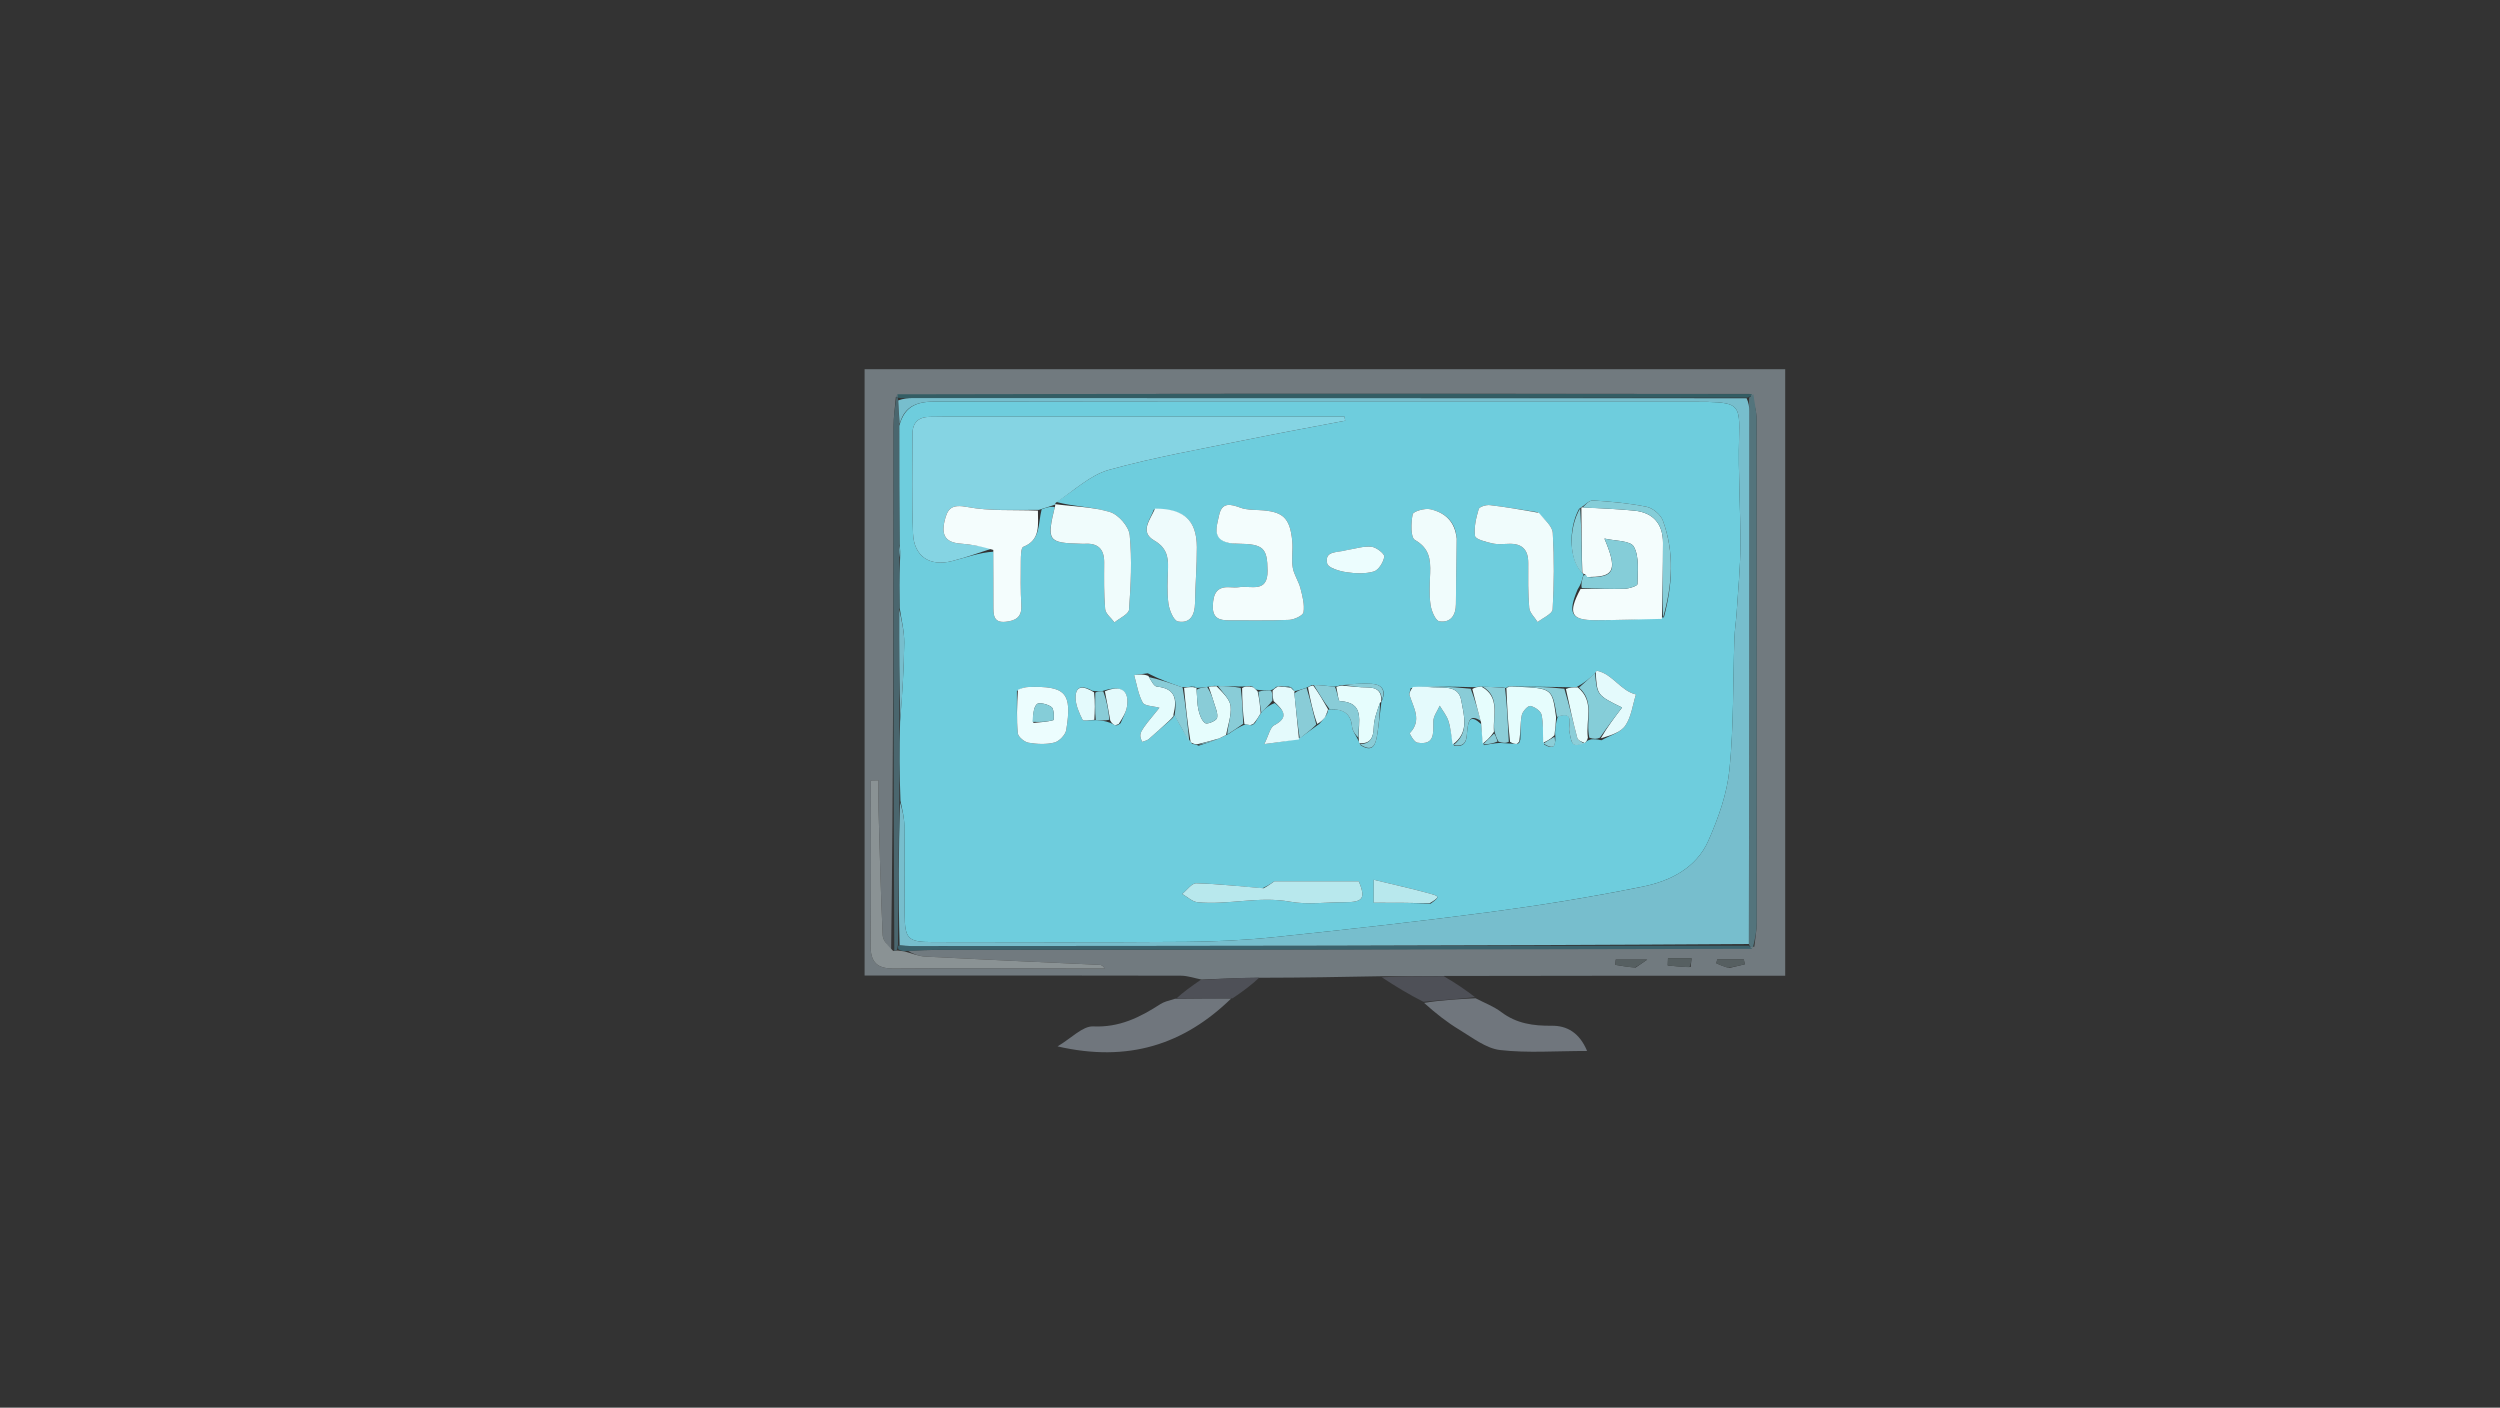 <svg version="1.1" id="Layer_1" xmlns="http://www.w3.org/2000/svg" xmlns:xlink="http://www.w3.org/1999/xlink" x="0px" y="0px"
	 width="100%" viewBox="0 0 666 375" enable-background="new 0 0 666 375" xml:space="preserve">

<rect x="0" y="0" width="666" height="375" fill="#333333" stroke="none"/>

<path fill="#717A7F" opacity="1" stroke="none" 
	d="
M367.923,260.064 
	C357.517,260.262 347.111,260.46 335.909,260.472 
	C330.115,260.509 325.117,260.732 320.12,260.955 
	C318.26,260.595 316.401,259.926 314.54,259.922 
	C288.21,259.855 261.88,259.878 235.549,259.88 
	C233.92,259.88 232.291,259.88 230.33,259.88 
	C230.33,205.859 230.33,152.293 230.33,98.361 
	C312.015,98.361 393.585,98.361 475.577,98.361 
	C475.577,151.904 475.577,205.474 475.577,259.927 
	C445.828,259.927 415.919,259.927 385.078,259.995 
	C378.738,260.063 373.33,260.063 367.923,260.064 
M238.658,105.764 
	C238.443,108.399 238.042,111.034 238.04,113.669 
	C238,160.21 238.008,206.752 237.398,253.388 
	C236.615,251.987 235.213,250.615 235.146,249.181 
	C234.63,238.05 234.356,226.907 234.043,215.768 
	C233.969,213.137 234.032,210.503 234.032,207.87 
	C233.349,207.885 232.666,207.9 231.983,207.914 
	C231.983,222.537 232.08,237.16 231.925,251.781 
	C231.878,256.269 233.577,258.054 238.086,258.018 
	C253.568,257.896 269.052,257.995 284.536,258.009 
	C287.789,258.012 291.043,258.009 294.296,258.009 
	C293.835,257.243 293.377,257.055 292.912,257.033 
	C277.463,256.312 262.011,255.648 246.566,254.847 
	C244.661,254.749 242.794,253.931 241.842,253.263 
	C244.502,253.189 247.162,253.053 249.821,253.052 
	C322.211,253.008 394.601,252.979 467.344,252.208 
	C467.571,250.069 467.996,247.93 467.997,245.79 
	C468.027,201.155 468.022,156.519 467.961,111.883 
	C467.958,109.592 467.394,107.301 466.138,104.952 
	C422.882,104.934 379.625,104.892 336.369,104.905 
	C303.929,104.914 271.488,104.993 238.658,105.764 
M460.674,257.871 
	C462.055,257.544 463.437,257.217 464.819,256.891 
	C464.731,256.453 464.643,256.016 464.555,255.578 
	C462.189,255.578 459.824,255.578 457.458,255.578 
	C457.384,255.928 457.311,256.278 457.237,256.628 
	C458.146,257.03 459.055,257.432 460.674,257.871 
M450.397,257.606 
	C450.477,256.829 450.557,256.053 450.638,255.276 
	C448.541,255.276 446.444,255.276 444.347,255.276 
	C444.324,255.918 444.301,256.561 444.278,257.203 
	C446.095,257.386 447.913,257.57 450.397,257.606 
M435.739,257.758 
	C436.419,257.29 437.099,256.822 438.82,255.637 
	C435.144,255.637 432.791,255.637 430.438,255.637 
	C430.392,256.104 430.345,256.571 430.299,257.038 
	C431.884,257.304 433.469,257.569 435.739,257.758 
z"/>
<path fill="#70767D" opacity="1" stroke="none" 
	d="
M327.995,265.999 
	C315.4,278.25 300.593,283.103 281.734,278.757 
	C285.432,276.57 288.411,273.309 291.238,273.436 
	C298.211,273.747 303.66,271.039 309.1,267.514 
	C310.048,266.9 311.199,266.599 313.063,266.061 
	C318.578,265.979 323.287,265.989 327.995,265.999 
z"/>
<path fill="#70767D" opacity="1" stroke="none" 
	d="
M393.09,265.933 
	C395.388,267.14 397.894,268.07 399.938,269.613 
	C404,272.679 408.444,273.312 413.381,273.257 
	C417.368,273.212 420.745,275.048 422.801,279.976 
	C414.445,279.976 406.952,280.574 399.624,279.728 
	C395.874,279.295 392.314,276.457 388.866,274.379 
	C385.531,272.37 382.448,269.941 379.379,267.171 
	C384.032,266.408 388.561,266.17 393.09,265.933 
z"/>
<path fill="#4E5057" opacity="1" stroke="none" 
	d="
M392.939,265.626 
	C388.561,266.17 384.032,266.408 379.201,266.876 
	C375.365,264.952 371.83,262.796 368.109,260.352 
	C373.33,260.063 378.738,260.063 384.619,260.062 
	C387.658,261.814 390.223,263.566 392.939,265.626 
z"/>
<path fill="#4E5057" opacity="1" stroke="none" 
	d="
M328.349,265.949 
	C323.287,265.989 318.578,265.979 313.411,265.966 
	C315.126,264.382 317.299,262.8 319.796,261.086 
	C325.117,260.732 330.115,260.509 335.479,260.427 
	C333.465,262.345 331.084,264.122 328.349,265.949 
z"/>
<path fill="#53747C" opacity="1" stroke="none" 
	d="
M467.09,105.011 
	C467.394,107.301 467.958,109.592 467.961,111.883 
	C468.022,156.519 468.027,201.155 467.997,245.79 
	C467.996,247.93 467.571,250.069 466.985,252.399 
	C466.361,252.376 466.098,252.161 465.899,251.483 
	C465.989,203.877 466.017,156.733 466.027,109.589 
	C466.028,108.429 465.841,107.269 465.976,105.939 
	C466.505,105.516 466.798,105.263 467.09,105.011 
z"/>
<path fill="#8A9294" opacity="1" stroke="none" 
	d="
M240.91,253.447 
	C242.794,253.931 244.661,254.749 246.566,254.847 
	C262.011,255.648 277.463,256.312 292.912,257.033 
	C293.377,257.055 293.835,257.243 294.296,258.009 
	C291.043,258.009 287.789,258.012 284.536,258.009 
	C269.052,257.995 253.568,257.896 238.086,258.018 
	C233.577,258.054 231.878,256.269 231.925,251.781 
	C232.08,237.16 231.983,222.537 231.983,207.914 
	C232.666,207.9 233.349,207.885 234.032,207.87 
	C234.032,210.503 233.969,213.137 234.043,215.768 
	C234.356,226.907 234.63,238.05 235.146,249.181 
	C235.213,250.615 236.615,251.987 237.937,253.326 
	C238.477,253.263 238.942,253.18 239.267,253.241 
	C240.031,253.35 240.47,253.398 240.91,253.447 
z"/>
<path fill="#335D64" opacity="1" stroke="none" 
	d="
M466.614,104.981 
	C466.798,105.263 466.505,105.516 465.528,105.923 
	C390.976,106.062 317.106,106.044 243.237,106.039 
	C241.909,106.039 240.582,106.181 239.205,105.952 
	C239.119,105.446 239.083,105.244 239.047,105.042 
	C271.488,104.993 303.929,104.914 336.369,104.905 
	C379.625,104.892 422.882,104.934 466.614,104.981 
z"/>
<path fill="#3C626C" opacity="1" stroke="none" 
	d="
M241.376,253.355 
	C240.47,253.398 240.031,253.35 239.337,252.871 
	C239.127,252.194 239.172,251.948 239.663,251.784 
	C240.938,251.923 241.768,252.028 242.597,252.027 
	C317.01,252.005 391.422,251.975 465.835,251.945 
	C466.098,252.161 466.361,252.376 466.808,252.769 
	C394.601,252.979 322.211,253.008 249.821,253.052 
	C247.162,253.053 244.502,253.189 241.376,253.355 
z"/>
<path fill="#4A666E" opacity="1" stroke="none" 
	d="
M239.217,251.702 
	C239.172,251.948 239.127,252.194 239.012,252.81 
	C238.942,253.18 238.477,253.263 238.241,253.278 
	C238.008,206.752 238,160.21 238.04,113.669 
	C238.042,111.034 238.443,108.399 238.853,105.403 
	C239.083,105.244 239.119,105.446 239.227,106.377 
	C239.418,109.066 239.537,111.026 239.578,113.451 
	C239.559,124.261 239.617,134.606 239.574,145.353 
	C239.542,146.851 239.614,147.946 239.604,149.495 
	C239.577,153.953 239.629,157.956 239.571,162.42 
	C239.532,172.597 239.603,182.314 239.592,192.491 
	C239.569,199.636 239.628,206.322 239.576,213.464 
	C239.383,226.514 239.3,239.108 239.217,251.702 
z"/>
<path fill="#565F61" opacity="1" stroke="none" 
	d="
M460.319,257.852 
	C459.055,257.432 458.146,257.03 457.237,256.628 
	C457.311,256.278 457.384,255.928 457.458,255.578 
	C459.824,255.578 462.189,255.578 464.555,255.578 
	C464.643,256.016 464.731,256.453 464.819,256.891 
	C463.437,257.217 462.055,257.544 460.319,257.852 
z"/>
<path fill="#565F61" opacity="1" stroke="none" 
	d="
M450.064,257.679 
	C447.913,257.57 446.095,257.386 444.278,257.203 
	C444.301,256.561 444.324,255.918 444.347,255.276 
	C446.444,255.276 448.541,255.276 450.638,255.276 
	C450.557,256.053 450.477,256.829 450.064,257.679 
z"/>
<path fill="#565F61" opacity="1" stroke="none" 
	d="
M435.397,257.796 
	C433.469,257.569 431.884,257.304 430.299,257.038 
	C430.345,256.571 430.392,256.104 430.438,255.637 
	C432.791,255.637 435.144,255.637 438.82,255.637 
	C437.099,256.822 436.419,257.29 435.397,257.796 
z"/>
<path fill="#77BECD" opacity="1" stroke="none" 
	d="
M239.663,251.784 
	C239.3,239.108 239.383,226.514 239.774,213.757 
	C240.376,215.713 240.895,217.829 240.924,219.951 
	C241.031,227.778 240.938,235.607 240.995,243.435 
	C241.044,250.135 241.83,250.962 248.476,250.971 
	C270.961,251.003 293.447,251.082 315.931,250.908 
	C323.907,250.846 331.914,250.453 339.844,249.617 
	C359.035,247.595 378.221,245.464 397.347,242.912 
	C410.856,241.109 424.335,238.896 437.688,236.181 
	C444.966,234.702 451.897,231.22 455.094,223.997 
	C457.755,217.985 460.079,211.472 460.728,204.998 
	C461.886,193.438 461.646,181.74 462.045,170.101 
	C462.124,167.782 462.497,165.475 462.645,163.157 
	C463.026,157.22 463.619,151.281 463.648,145.34 
	C463.695,135.696 463.01,126.04 463.292,116.408 
	C463.533,108.16 463.154,107.283 454.898,107.065 
	C453.899,107.039 452.899,107.042 451.9,107.042 
	C384.444,107.043 316.988,107.085 249.532,106.965 
	C244.662,106.956 241.047,107.846 239.656,112.986 
	C239.537,111.026 239.418,109.066 239.276,106.681 
	C240.582,106.181 241.909,106.039 243.237,106.039 
	C317.106,106.044 390.976,106.062 465.293,106.093 
	C465.841,107.269 466.028,108.429 466.027,109.589 
	C466.017,156.733 465.989,203.877 465.899,251.483 
	C391.422,251.975 317.01,252.005 242.597,252.027 
	C241.768,252.028 240.938,251.923 239.663,251.784 
z"/>
<path fill="#6ECDDD" opacity="1" stroke="none" 
	d="
M239.578,113.451 
	C241.047,107.846 244.662,106.956 249.532,106.965 
	C316.988,107.085 384.444,107.043 451.9,107.042 
	C452.899,107.042 453.899,107.039 454.898,107.065 
	C463.154,107.283 463.533,108.16 463.292,116.408 
	C463.01,126.04 463.695,135.696 463.648,145.34 
	C463.619,151.281 463.026,157.22 462.645,163.157 
	C462.497,165.475 462.124,167.782 462.045,170.101 
	C461.646,181.74 461.886,193.438 460.728,204.998 
	C460.079,211.472 457.755,217.985 455.094,223.997 
	C451.897,231.22 444.966,234.702 437.688,236.181 
	C424.335,238.896 410.856,241.109 397.347,242.912 
	C378.221,245.464 359.035,247.595 339.844,249.617 
	C331.914,250.453 323.907,250.846 315.931,250.908 
	C293.447,251.082 270.961,251.003 248.476,250.971 
	C241.83,250.962 241.044,250.135 240.995,243.435 
	C240.938,235.607 241.031,227.778 240.924,219.951 
	C240.895,217.829 240.376,215.713 239.885,213.301 
	C239.628,206.322 239.569,199.636 239.79,192.195 
	C240.369,184.681 240.837,177.923 240.889,171.163 
	C240.913,168.099 240.11,165.028 239.682,161.96 
	C239.629,157.956 239.577,153.953 239.768,149.299 
	C239.9,147.416 239.788,146.184 239.676,144.951 
	C239.617,134.606 239.559,124.261 239.578,113.451 
M344.016,183.151 
	C344.016,183.151 343.913,183.227 343.437,182.916 
	C342.426,182.779 341.414,182.641 339.937,182.987 
	C339.632,183.316 339.327,183.645 338.235,183.981 
	C337.186,183.966 336.137,183.95 334.683,183.714 
	C334.419,183.552 334.182,183.356 333.787,182.946 
	C333.567,182.796 333.324,182.731 332.359,182.78 
	C331.9,182.852 331.44,182.925 330.263,182.898 
	C328.203,182.812 326.143,182.725 323.389,182.717 
	C322.931,182.804 322.474,182.892 321.171,183.04 
	C320.328,183.153 319.486,183.266 318.706,183.262 
	C318.706,183.262 318.821,183.328 318.666,183.137 
	C318.472,182.971 318.249,182.905 317.346,182.906 
	C316.709,183.02 316.072,183.135 314.659,183.015 
	C311.804,182.008 308.948,181.001 305.763,179.359 
	C304.554,179.524 303.344,179.69 302.135,179.856 
	C302.843,182.322 303.218,184.97 304.417,187.167 
	C304.923,188.093 307.169,188.069 308.874,188.547 
	C303.303,195.311 303.303,195.311 304.266,197.637 
	C304.855,197.4 305.556,197.295 306.014,196.904 
	C307.893,195.3 309.699,193.61 312.028,191.642 
	C312.34,191.41 312.652,191.179 312.661,190.701 
	C312.661,190.701 312.618,190.313 313.192,190.912 
	C314.444,193.312 315.695,195.712 317.593,198.183 
	C318.025,198.218 318.457,198.253 319.312,198.663 
	C321.193,198.063 323.074,197.463 325.29,196.489 
	C325.733,196.26 326.175,196.031 327.257,195.556 
	C328.57,194.641 329.883,193.726 331.815,192.938 
	C332.228,193.017 332.641,193.095 333.295,193.221 
	C333.551,193.227 333.781,193.154 334.362,192.541 
	C334.857,191.69 335.353,190.838 336.192,189.554 
	C337.126,188.701 338.059,187.847 339.613,187.303 
	C342.072,189.323 343.409,191.112 339.459,193.199 
	C338.334,193.794 337.991,195.867 336.808,198.217 
	C341.028,197.656 343.542,197.322 346.451,196.489 
	C347.956,195.377 349.461,194.264 351.478,192.844 
	C351.991,192.242 352.505,191.641 353.352,190.523 
	C353.55,190.164 353.748,189.804 353.774,189.197 
	C353.774,189.197 353.764,188.895 354.611,188.949 
	C357.813,188.901 359.884,190.04 360.189,193.623 
	C360.289,194.794 361.268,195.889 361.996,197.501 
	C362.029,197.666 362.062,197.831 362.437,198.496 
	C365.751,200.634 366.465,198.275 366.873,195.804 
	C367.358,192.87 367.614,189.898 368.002,186.994 
	C368.002,186.994 367.943,187.007 368.266,186.385 
	C369.269,183.604 367.893,182.31 365.334,182.164 
	C362.756,182.017 360.158,182.216 356.782,182.634 
	C356.521,182.758 356.259,182.882 355.217,182.904 
	C353.392,182.692 351.566,182.48 349.42,182.492 
	C349.095,182.709 348.77,182.926 347.692,183.345 
	C346.702,183.665 345.713,183.985 344.776,184.142 
	C344.776,184.142 344.947,184.15 344.61,183.783 
	C344.38,183.544 344.157,183.299 344.016,183.151 
M292.297,191.846 
	C293.314,191.932 294.331,192.019 295.836,192.585 
	C296.239,192.794 296.642,193.004 297.282,193.271 
	C297.531,193.291 297.764,193.237 298.53,192.658 
	C299.122,191.148 300.025,189.682 300.247,188.12 
	C300.853,183.858 298.571,182.4 293.448,184.164 
	C292.853,184.18 292.257,184.195 290.995,184.02 
	C288.749,182.736 286.572,182.423 286.536,185.782 
	C286.514,187.782 287.47,189.878 288.383,191.737 
	C288.59,192.16 290.436,191.778 292.297,191.846 
M395.28,198.512 
	C396.523,198.279 397.767,198.046 399.506,197.919 
	C400.334,197.965 401.162,198.011 402.661,198.101 
	C403.107,198.133 403.554,198.165 404.262,198.225 
	C404.534,198.195 404.754,198.071 405.031,196.975 
	C405.12,194.814 404.972,192.605 405.401,190.514 
	C405.604,189.521 407.063,187.942 407.678,188.06 
	C408.826,188.281 410.452,189.401 410.669,190.407 
	C411.186,192.81 410.999,195.364 411.333,198.305 
	C414.334,200.096 414.5,198.283 414.281,195.173 
	C414.37,193.827 414.458,192.482 414.998,190.864 
	C419.555,189.277 417.768,193.107 418.059,194.719 
	C418.777,198.695 418.851,198.921 422.393,197.77 
	C422.612,197.506 422.83,197.242 423.819,196.968 
	C424.589,196.934 425.359,196.899 426.629,197.204 
	C428.795,195.962 431.651,195.205 432.95,193.355 
	C434.576,191.041 434.921,187.828 435.819,185.004 
	C431.696,184.02 429.668,179.618 425.511,178.7 
	C425.4,178.676 425.241,178.872 424.721,179.566 
	C423.366,180.771 422.011,181.975 419.966,183.055 
	C419.035,183.094 418.103,183.133 416.328,183.047 
	C412.213,182.978 408.098,182.909 403.315,182.872 
	C402.87,182.892 402.424,182.911 401.75,182.919 
	C401.511,182.969 401.335,183.103 401.27,183.276 
	C401.27,183.276 401.306,183.331 400.564,183.178 
	C398.695,183.085 396.826,182.993 394.277,182.912 
	C393.601,183.005 392.926,183.099 391.394,183.039 
	C386.284,182.899 381.174,182.76 375.832,183.305 
	C375.714,183.955 375.348,184.683 375.521,185.244 
	C376.549,188.581 378.863,191.851 375.582,195.289 
	C375.448,195.43 376.729,197.704 377.539,197.837 
	C382.271,198.613 381.821,195.371 381.832,192.201 
	C381.837,190.799 382.938,189.4 383.541,187.999 
	C384.343,189.368 385.423,190.65 385.88,192.125 
	C386.497,194.119 386.636,196.261 387.346,198.678 
	C391.014,199.231 390.644,196.35 390.909,194.268 
	C391.219,191.836 391.733,190.248 394.601,192.918 
	C394.725,194.648 394.849,196.377 395.28,198.512 
M420.649,135.582 
	C417.645,141.099 418.082,149.502 421.735,152.843 
	C421.735,152.843 421.99,152.917 421.622,153.818 
	C421.389,154.74 421.155,155.661 420.27,157.042 
	C417.563,163.438 418.547,165.229 425.008,165.221 
	C430.917,165.214 436.827,164.993 443.258,164.466 
	C445.543,155.844 446.102,147.18 442.985,138.687 
	C442.403,137.102 440.322,135.358 438.659,135.014 
	C433.969,134.044 429.144,133.628 424.352,133.321 
	C423.339,133.256 422.237,134.586 421.178,135.174 
	C421.178,135.174 421.278,135.176 420.649,135.582 
M277.495,135.663 
	C278.725,135.24 279.955,134.816 280.988,135.105 
	C278.784,144.138 279.126,144.616 287.953,144.852 
	C288.284,144.861 288.618,144.888 288.948,144.866 
	C292.482,144.632 294.174,146.252 294.157,149.822 
	C294.137,153.969 294.053,158.135 294.417,162.255 
	C294.527,163.503 296.032,164.628 296.898,165.809 
	C298.253,164.67 300.696,163.608 300.782,162.38 
	C301.246,155.784 301.585,149.103 300.953,142.549 
	C300.734,140.277 297.969,137.099 295.73,136.414 
	C291.111,135.001 286.064,134.986 281.389,133.719 
	C286.05,130.784 290.358,126.579 295.442,125.164 
	C307.764,121.734 320.434,119.545 332.988,116.969 
	C341.424,115.238 349.9,113.7 358.358,112.076 
	C358.3,111.717 358.242,111.358 358.184,110.999 
	C356.532,110.999 354.881,110.999 353.229,110.999 
	C319.572,110.997 285.914,110.994 252.256,110.995 
	C250.756,110.995 249.257,111.039 247.758,111.047 
	C244.719,111.063 243.085,112.527 243.088,115.62 
	C243.096,124.45 242.871,133.29 243.231,142.106 
	C243.481,148.217 247.652,150.982 253.605,149.47 
	C257.304,148.53 260.903,147.198 264.686,146.964 
	C264.663,151.772 264.599,156.581 264.638,161.388 
	C264.655,163.546 264.509,166.002 267.89,165.644 
	C270.464,165.371 272.255,164.486 272.079,161.331 
	C271.857,157.362 271.9,153.373 271.944,149.395 
	C271.958,148.105 271.981,145.919 272.603,145.675 
	C277.32,143.819 276.469,139.674 277.495,135.663 
M328.873,144.821 
	C329.205,144.827 329.538,144.834 329.87,144.839 
	C336.593,144.93 337.621,145.985 337.679,152.04 
	C337.736,158.059 333.255,155.962 330.194,156.413 
	C329.379,156.533 328.529,156.507 327.703,156.446 
	C324.108,156.18 323.21,158.194 323.099,161.361 
	C322.982,164.657 324.777,165.279 327.456,165.258 
	C332.777,165.216 338.105,165.377 343.416,165.135 
	C344.793,165.072 347.125,163.98 347.26,163.094 
	C347.572,161.041 346.978,158.781 346.432,156.688 
	C345.94,154.799 344.688,153.075 344.382,151.18 
	C344.015,148.914 344.48,146.526 344.263,144.221 
	C343.665,137.871 341.782,136.202 335.42,135.891 
	C333.776,135.811 332.034,135.828 330.529,135.275 
	C327.893,134.307 325.522,133.636 324.76,137.291 
	C324.102,140.44 322.584,144.186 328.873,144.821 
M409.57,136.448 
	C405.351,135.797 401.143,135.053 396.905,134.565 
	C395.922,134.452 394.109,135 393.931,135.61 
	C393.249,137.936 392.617,140.48 392.956,142.798 
	C393.084,143.672 395.853,144.362 397.509,144.749 
	C398.932,145.082 400.485,144.927 401.978,144.876 
	C405.536,144.756 407.141,146.47 407.128,149.986 
	C407.113,153.971 407.042,157.973 407.39,161.933 
	C407.506,163.251 408.844,164.461 409.623,165.72 
	C411.018,164.598 413.552,163.542 413.622,162.343 
	C414.015,155.567 414.053,148.743 413.659,141.968 
	C413.555,140.179 411.493,138.503 409.57,136.448 
M307.404,135.725 
	C306.379,138.517 303.537,141.704 307.475,143.98 
	C310.657,145.818 311.26,148.175 311.162,151.336 
	C311.063,154.485 310.857,157.678 311.269,160.776 
	C311.502,162.525 312.652,165.338 313.793,165.556 
	C317.057,166.179 318.307,163.85 318.352,160.68 
	C318.423,155.706 318.862,150.735 318.841,145.765 
	C318.81,138.639 315.433,135.487 307.404,135.725 
M336.32,236.636 
	C330.445,236.142 324.575,235.466 318.691,235.305 
	C317.469,235.272 316.195,237.15 314.945,238.148 
	C316.308,238.913 317.619,240.217 319.042,240.354 
	C327.238,241.147 335.379,238.684 343.697,240.212 
	C348.328,241.063 353.246,240.34 358.034,240.355 
	C363.207,240.37 363.835,239.345 361.995,234.774 
	C354.663,234.774 347.566,234.774 339.488,234.774 
	C339.321,234.899 338.172,235.761 336.32,236.636 
M388.014,143.091 
	C387.625,138.803 384.812,136.528 381.04,135.659 
	C379.569,135.32 376.483,136.235 376.331,137.011 
	C375.889,139.263 375.743,143.171 376.944,143.853 
	C380.772,146.027 381.13,149.022 380.998,152.663 
	C380.895,155.485 380.704,158.353 381.093,161.124 
	C381.319,162.742 382.435,165.373 383.453,165.525 
	C386.378,165.961 387.848,163.987 387.853,160.928 
	C387.862,155.278 388.002,149.628 388.014,143.091 
M270.904,184.074 
	C270.941,187.837 270.783,191.618 271.149,195.348 
	C271.243,196.307 272.887,197.667 273.988,197.857 
	C276.242,198.246 278.713,198.366 280.894,197.81 
	C282.182,197.482 283.832,195.772 284.045,194.474 
	C285.676,184.557 283.909,182.671 273.874,183.027 
	C273.062,183.056 272.257,183.291 270.904,184.074 
M358.227,146.671 
	C356.192,147.283 352.786,146.634 353.565,150.138 
	C353.811,151.247 356.763,152.139 358.586,152.418 
	C361.008,152.788 363.669,152.916 365.968,152.252 
	C367.251,151.882 368.547,149.778 368.775,148.293 
	C368.888,147.555 366.678,145.802 365.39,145.658 
	C363.325,145.428 361.153,146.152 358.227,146.671 
M381.106,240.741 
	C383.428,239.075 383.51,238.787 381.406,238.192 
	C376.484,236.8 371.475,235.712 365.96,234.369 
	C365.96,237.179 365.96,238.584 365.96,240.49 
	C371.005,240.49 375.822,240.49 381.106,240.741 
z"/>
<path fill="#77BECD" opacity="1" stroke="none" 
	d="
M239.571,162.42 
	C240.11,165.028 240.913,168.099 240.889,171.163 
	C240.837,177.923 240.369,184.681 239.873,191.736 
	C239.603,182.314 239.532,172.597 239.571,162.42 
z"/>
<path fill="#77BECD" opacity="1" stroke="none" 
	d="
M239.574,145.353 
	C239.788,146.184 239.9,147.416 239.848,148.845 
	C239.614,147.946 239.542,146.851 239.574,145.353 
z"/>
<path fill="#85D4E3" opacity="1" stroke="none" 
	d="
M281.184,134.393 
	C279.955,134.816 278.725,135.24 276.766,135.83 
	C269.923,135.765 263.679,136.207 257.738,135.069 
	C253.549,134.267 252.381,135.39 251.594,138.953 
	C250.741,142.813 252.093,144.552 255.992,144.824 
	C258.858,145.025 261.696,145.622 264.547,146.042 
	C260.903,147.198 257.304,148.53 253.605,149.47 
	C247.652,150.982 243.481,148.217 243.231,142.106 
	C242.871,133.29 243.096,124.45 243.088,115.62 
	C243.085,112.527 244.719,111.063 247.758,111.047 
	C249.257,111.039 250.756,110.995 252.256,110.995 
	C285.914,110.994 319.572,110.997 353.229,110.999 
	C354.881,110.999 356.532,110.999 358.184,110.999 
	C358.242,111.358 358.3,111.717 358.358,112.076 
	C349.9,113.7 341.424,115.238 332.988,116.969 
	C320.434,119.545 307.764,121.734 295.442,125.164 
	C290.358,126.579 286.05,130.784 281.22,133.972 
	C281.051,134.225 281.184,134.393 281.184,134.393 
z"/>
<path fill="#F4FDFD" opacity="1" stroke="none" 
	d="
M442.736,164.866 
	C436.827,164.993 430.917,165.214 425.008,165.221 
	C418.547,165.229 417.563,163.438 421.063,156.891 
	C425.509,156.797 429.166,156.963 432.815,156.85 
	C434.015,156.812 436.215,156.06 436.219,155.619 
	C436.251,152.231 436.756,148.34 435.257,145.635 
	C434.336,143.975 430.143,144.128 427.42,143.467 
	C430.809,151.483 430.161,153.605 423.943,153.687 
	C423.123,153.726 422.805,153.835 422.595,153.726 
	C422.574,153.18 422.336,152.983 421.99,152.917 
	C421.99,152.917 421.735,152.843 421.542,152.517 
	C421.326,146.52 421.302,140.848 421.278,135.176 
	C421.278,135.176 421.178,135.174 421.62,135.158 
	C426.483,135.426 430.916,135.594 435.323,136.025 
	C440.403,136.522 443.014,139.548 443.019,144.596 
	C443.026,151.352 442.839,158.109 442.736,164.866 
z"/>
<path fill="#F3FDFD" opacity="1" stroke="none" 
	d="
M328.446,144.798 
	C322.584,144.186 324.102,140.44 324.76,137.291 
	C325.522,133.636 327.893,134.307 330.529,135.275 
	C332.034,135.828 333.776,135.811 335.42,135.891 
	C341.782,136.202 343.665,137.871 344.263,144.221 
	C344.48,146.526 344.015,148.914 344.382,151.18 
	C344.688,153.075 345.94,154.799 346.432,156.688 
	C346.978,158.781 347.572,161.041 347.26,163.094 
	C347.125,163.98 344.793,165.072 343.416,165.135 
	C338.105,165.377 332.777,165.216 327.456,165.258 
	C324.777,165.279 322.982,164.657 323.099,161.361 
	C323.21,158.194 324.108,156.18 327.703,156.446 
	C328.529,156.507 329.379,156.533 330.194,156.413 
	C333.255,155.962 337.736,158.059 337.679,152.04 
	C337.621,145.985 336.593,144.93 329.87,144.839 
	C329.538,144.834 329.205,144.827 328.446,144.798 
z"/>
<path fill="#F4FDFD" opacity="1" stroke="none" 
	d="
M264.616,146.503 
	C261.696,145.622 258.858,145.025 255.992,144.824 
	C252.093,144.552 250.741,142.813 251.594,138.953 
	C252.381,135.39 253.549,134.267 257.738,135.069 
	C263.679,136.207 269.923,135.765 276.503,136.03 
	C276.469,139.674 277.32,143.819 272.603,145.675 
	C271.981,145.919 271.958,148.105 271.944,149.395 
	C271.9,153.373 271.857,157.362 272.079,161.331 
	C272.255,164.486 270.464,165.371 267.89,165.644 
	C264.509,166.002 264.655,163.546 264.638,161.388 
	C264.599,156.581 264.663,151.772 264.616,146.503 
z"/>
<path fill="#F0FCFC" opacity="1" stroke="none" 
	d="
M281.122,134.31 
	C286.064,134.986 291.111,135.001 295.73,136.414 
	C297.969,137.099 300.734,140.277 300.953,142.549 
	C301.585,149.103 301.246,155.784 300.782,162.38 
	C300.696,163.608 298.253,164.67 296.898,165.809 
	C296.032,164.628 294.527,163.503 294.417,162.255 
	C294.053,158.135 294.137,153.969 294.157,149.822 
	C294.174,146.252 292.482,144.632 288.948,144.866 
	C288.618,144.888 288.284,144.861 287.953,144.852 
	C279.126,144.616 278.784,144.138 281.086,134.749 
	C281.184,134.393 281.051,134.225 281.122,134.31 
z"/>
<path fill="#F0FCFC" opacity="1" stroke="none" 
	d="
M409.95,136.611 
	C411.493,138.503 413.555,140.179 413.659,141.968 
	C414.053,148.743 414.015,155.567 413.622,162.343 
	C413.552,163.542 411.018,164.598 409.623,165.72 
	C408.844,164.461 407.506,163.251 407.39,161.933 
	C407.042,157.973 407.113,153.971 407.128,149.986 
	C407.141,146.47 405.536,144.756 401.978,144.876 
	C400.485,144.927 398.932,145.082 397.509,144.749 
	C395.853,144.362 393.084,143.672 392.956,142.798 
	C392.617,140.48 393.249,137.936 393.931,135.61 
	C394.109,135 395.922,134.452 396.905,134.565 
	C401.143,135.053 405.351,135.797 409.95,136.611 
z"/>
<path fill="#EEFBFC" opacity="1" stroke="none" 
	d="
M307.711,135.493 
	C315.433,135.487 318.81,138.639 318.841,145.765 
	C318.862,150.735 318.423,155.706 318.352,160.68 
	C318.307,163.85 317.057,166.179 313.793,165.556 
	C312.652,165.338 311.502,162.525 311.269,160.776 
	C310.857,157.678 311.063,154.485 311.162,151.336 
	C311.26,148.175 310.657,145.818 307.475,143.98 
	C303.537,141.704 306.379,138.517 307.711,135.493 
z"/>
<path fill="#B8E8ED" opacity="1" stroke="none" 
	d="
M336.672,236.629 
	C338.172,235.761 339.321,234.899 339.488,234.774 
	C347.566,234.774 354.663,234.774 361.995,234.774 
	C363.835,239.345 363.207,240.37 358.034,240.355 
	C353.246,240.34 348.328,241.063 343.697,240.212 
	C335.379,238.684 327.238,241.147 319.042,240.354 
	C317.619,240.217 316.308,238.913 314.945,238.148 
	C316.195,237.15 317.469,235.272 318.691,235.305 
	C324.575,235.466 330.445,236.142 336.672,236.629 
z"/>
<path fill="#F0FCFC" opacity="1" stroke="none" 
	d="
M388.051,143.535 
	C388.002,149.628 387.862,155.278 387.853,160.928 
	C387.848,163.987 386.378,165.961 383.453,165.525 
	C382.435,165.373 381.319,162.742 381.093,161.124 
	C380.704,158.353 380.895,155.485 380.998,152.663 
	C381.13,149.022 380.772,146.027 376.944,143.853 
	C375.743,143.171 375.889,139.263 376.331,137.011 
	C376.483,136.235 379.569,135.32 381.04,135.659 
	C384.812,136.528 387.625,138.803 388.051,143.535 
z"/>
<path fill="#E4FAFC" opacity="1" stroke="none" 
	d="
M386.98,198.34 
	C386.636,196.261 386.497,194.119 385.88,192.125 
	C385.423,190.65 384.343,189.368 383.541,187.999 
	C382.938,189.4 381.837,190.799 381.832,192.201 
	C381.821,195.371 382.271,198.613 377.539,197.837 
	C376.729,197.704 375.448,195.43 375.582,195.289 
	C378.863,191.851 376.549,188.581 375.521,185.244 
	C375.348,184.683 375.714,183.955 376.393,183.01 
	C378.611,182.846 380.266,183.021 381.926,183.099 
	C384.89,183.238 388.566,182.652 389.271,186.559 
	C390,190.596 391.499,195.165 386.98,198.34 
z"/>
<path fill="#ECFDFE" opacity="1" stroke="none" 
	d="
M271.176,183.752 
	C272.257,183.291 273.062,183.056 273.874,183.027 
	C283.909,182.671 285.676,184.557 284.045,194.474 
	C283.832,195.772 282.182,197.482 280.894,197.81 
	C278.713,198.366 276.242,198.246 273.988,197.857 
	C272.887,197.667 271.243,196.307 271.149,195.348 
	C270.783,191.618 270.941,187.837 271.176,183.752 
M275.283,192.595 
	C277.076,192.399 278.903,192.326 280.616,191.844 
	C280.821,191.787 280.854,188.963 280.164,188.394 
	C279.196,187.595 276.802,187.021 276.229,187.583 
	C275.256,188.54 275.228,190.457 275.283,192.595 
z"/>
<path fill="#85CDD8" opacity="1" stroke="none" 
	d="
M424.443,153.756 
	C430.161,153.605 430.809,151.483 427.42,143.467 
	C430.143,144.128 434.336,143.975 435.257,145.635 
	C436.756,148.34 436.251,152.231 436.219,155.619 
	C436.215,156.06 434.015,156.812 432.815,156.85 
	C429.166,156.963 425.509,156.797 421.388,156.661 
	C421.155,155.661 421.389,154.74 421.806,153.368 
	C422.336,152.983 422.574,153.18 422.837,153.715 
	C423.461,153.867 423.952,153.812 424.443,153.756 
z"/>
<path fill="#E5FCFD" opacity="1" stroke="none" 
	d="
M311.531,191.951 
	C309.699,193.61 307.893,195.3 306.014,196.904 
	C305.556,197.295 304.855,197.4 304.266,197.637 
	C303.303,195.311 303.303,195.311 308.874,188.547 
	C307.169,188.069 304.923,188.093 304.417,187.167 
	C303.218,184.97 302.843,182.322 302.135,179.856 
	C303.344,179.69 304.554,179.524 305.914,180.059 
	C306.78,181.51 307.441,182.843 308.22,182.916 
	C313.23,183.389 313.57,186.418 312.618,190.313 
	C312.618,190.313 312.661,190.701 312.51,190.876 
	C312.083,191.351 311.807,191.651 311.531,191.951 
z"/>
<path fill="#E6FDFD" opacity="1" stroke="none" 
	d="
M326.618,195.801 
	C326.175,196.031 325.733,196.26 324.739,196.729 
	C322.421,197.409 320.655,197.848 318.889,198.287 
	C318.457,198.253 318.025,198.218 317.182,197.741 
	C316.326,192.616 315.881,187.933 315.435,183.249 
	C316.072,183.135 316.709,183.02 317.858,183.06 
	C318.37,183.215 318.821,183.328 318.821,183.328 
	C318.821,183.328 318.706,183.262 318.766,183.732 
	C318.955,185.85 318.899,187.541 319.271,189.132 
	C319.573,190.421 320.112,191.997 321.083,192.655 
	C321.633,193.028 324.06,191.995 324.229,191.268 
	C324.521,190.006 323.76,188.478 323.36,187.084 
	C322.963,185.701 322.468,184.346 322.016,182.979 
	C322.474,182.892 322.931,182.804 324.096,182.822 
	C325.876,184.667 327.67,186.338 327.846,188.165 
	C328.085,190.648 327.086,193.25 326.618,195.801 
z"/>
<path fill="#E6FDFD" opacity="1" stroke="none" 
	d="
M414.546,191.136 
	C414.458,192.482 414.37,193.827 414.112,195.87 
	C412.994,196.996 412.045,197.426 411.096,197.857 
	C410.999,195.364 411.186,192.81 410.669,190.407 
	C410.452,189.401 408.826,188.281 407.678,188.06 
	C407.063,187.942 405.604,189.521 405.401,190.514 
	C404.972,192.605 405.12,194.814 404.739,197.48 
	C404.446,197.984 404,198.197 404,198.197 
	C403.554,198.165 403.107,198.133 402.275,197.621 
	C401.695,192.537 401.501,187.934 401.306,183.331 
	C401.306,183.331 401.27,183.276 401.451,183.23 
	C401.631,183.185 401.979,182.931 401.979,182.931 
	C402.424,182.911 402.87,182.892 404.079,182.944 
	C413.503,183.38 413.503,183.38 414.546,191.136 
z"/>
<path fill="#E4FAFC" opacity="1" stroke="none" 
	d="
M425.104,178.966 
	C425.241,178.872 425.4,178.676 425.511,178.7 
	C429.668,179.618 431.696,184.02 435.819,185.004 
	C434.921,187.828 434.576,191.041 432.95,193.355 
	C431.651,195.205 428.795,195.962 426.449,196.691 
	C428.223,193.607 430.176,191.035 432.11,188.489 
	C425.44,185.215 425.44,185.215 425.104,178.966 
z"/>
<path fill="#ECFDFE" opacity="1" stroke="none" 
	d="
M358.627,146.572 
	C361.153,146.152 363.325,145.428 365.39,145.658 
	C366.678,145.802 368.888,147.555 368.775,148.293 
	C368.547,149.778 367.251,151.882 365.968,152.252 
	C363.669,152.916 361.008,152.788 358.586,152.418 
	C356.763,152.139 353.811,151.247 353.565,150.138 
	C352.786,146.634 356.192,147.283 358.627,146.572 
z"/>
<path fill="#E6FDFD" opacity="1" stroke="none" 
	d="
M362.095,197.996 
	C362.062,197.831 362.029,197.666 361.967,196.813 
	C361.773,192.22 363.82,187.152 356.88,186.764 
	C356.517,186.743 356.288,184.314 355.997,183.006 
	C356.259,182.882 356.521,182.758 357.532,182.651 
	C360.248,182.832 362.217,183.144 364.182,183.126 
	C366.918,183.101 368.167,184.28 367.943,187.007 
	C367.943,187.007 368.002,186.994 367.652,187.175 
	C366.83,189.479 366.036,191.592 365.967,193.728 
	C365.879,196.477 365.16,198.171 362.095,197.996 
z"/>
<path fill="#E4FAFC" opacity="1" stroke="none" 
	d="
M339.023,183.973 
	C339.327,183.645 339.632,183.316 340.488,182.884 
	C341.998,182.929 342.956,183.078 343.913,183.227 
	C343.913,183.227 344.016,183.151 344.028,183.369 
	C344.343,183.775 344.645,183.963 344.947,184.15 
	C344.947,184.15 344.776,184.142 344.827,184.62 
	C345.27,189.062 345.663,193.025 346.056,196.988 
	C343.542,197.322 341.028,197.656 336.808,198.217 
	C337.991,195.867 338.334,193.794 339.459,193.199 
	C343.409,191.112 342.072,189.323 339.287,186.771 
	C338.982,185.484 339.002,184.729 339.023,183.973 
z"/>
<path fill="#85CDD8" opacity="1" stroke="none" 
	d="
M442.997,164.666 
	C442.839,158.109 443.026,151.352 443.019,144.596 
	C443.014,139.548 440.403,136.522 435.323,136.025 
	C430.916,135.594 426.483,135.426 421.619,135.208 
	C422.237,134.586 423.339,133.256 424.352,133.321 
	C429.144,133.628 433.969,134.044 438.659,135.014 
	C440.322,135.358 442.403,137.102 442.985,138.687 
	C446.102,147.18 445.543,155.844 442.997,164.666 
z"/>
<path fill="#B8E8ED" opacity="1" stroke="none" 
	d="
M380.873,240.616 
	C375.822,240.49 371.005,240.49 365.96,240.49 
	C365.96,238.584 365.96,237.179 365.96,234.369 
	C371.475,235.712 376.484,236.8 381.406,238.192 
	C383.51,238.787 383.428,239.075 380.873,240.616 
z"/>
<path fill="#85CDD8" opacity="1" stroke="none" 
	d="
M424.913,179.266 
	C425.44,185.215 425.44,185.215 432.11,188.489 
	C430.176,191.035 428.223,193.607 426.199,196.521 
	C425.359,196.899 424.589,196.934 423.391,196.52 
	C422.358,191.745 424.898,186.856 420.656,183.179 
	C422.011,181.975 423.366,180.771 424.913,179.266 
z"/>
<path fill="#8CCED8" opacity="1" stroke="none" 
	d="
M414.772,191 
	C413.503,183.38 413.503,183.38 404.413,182.929 
	C408.098,182.909 412.213,182.978 416.74,183.481 
	C418.144,188.151 419.078,192.401 420.193,196.604 
	C420.358,197.223 421.382,197.615 422.008,198.112 
	C418.851,198.921 418.777,198.695 418.059,194.719 
	C417.768,193.107 419.555,189.277 414.772,191 
z"/>
<path fill="#8CCED8" opacity="1" stroke="none" 
	d="
M400.935,183.254 
	C401.501,187.934 401.695,192.537 401.94,197.599 
	C401.162,198.011 400.334,197.965 399.206,197.584 
	C398.64,196.521 398.376,195.792 398.069,194.614 
	C397.673,190.227 399.646,185.656 394.957,182.9 
	C396.826,182.993 398.695,183.085 400.935,183.254 
z"/>
<path fill="#89CCD7" opacity="1" stroke="none" 
	d="
M387.163,198.509 
	C391.499,195.165 390,190.596 389.271,186.559 
	C388.566,182.652 384.89,183.238 381.926,183.099 
	C380.266,183.021 378.611,182.846 376.509,182.668 
	C381.174,182.76 386.284,182.899 391.8,183.478 
	C392.974,186.631 393.741,189.345 394.508,192.058 
	C391.733,190.248 391.219,191.836 390.909,194.268 
	C390.644,196.35 391.014,199.231 387.163,198.509 
z"/>
<path fill="#E6FDFD" opacity="1" stroke="none" 
	d="
M422.2,197.941 
	C421.382,197.615 420.358,197.223 420.193,196.604 
	C419.078,192.401 418.144,188.151 417.161,183.544 
	C418.103,183.133 419.035,183.094 420.311,183.117 
	C424.898,186.856 422.358,191.745 423.006,196.525 
	C422.83,197.242 422.612,197.506 422.2,197.941 
z"/>
<path fill="#E6FDFD" opacity="1" stroke="none" 
	d="
M394.555,192.488 
	C393.741,189.345 392.974,186.631 392.229,183.555 
	C392.926,183.099 393.601,183.005 394.617,182.906 
	C399.646,185.656 397.673,190.227 397.984,194.953 
	C396.952,196.531 395.963,197.319 394.973,198.107 
	C394.849,196.377 394.725,194.648 394.555,192.488 
z"/>
<path fill="#E4FAFC" opacity="1" stroke="none" 
	d="
M294.343,184.163 
	C298.571,182.4 300.853,183.858 300.247,188.12 
	C300.025,189.682 299.122,191.148 298.018,192.879 
	C297.506,193.1 297.045,193.214 297.045,193.214 
	C296.642,193.004 296.239,192.794 295.779,191.979 
	C295.262,188.969 294.803,186.566 294.343,184.163 
z"/>
<path fill="#E4FAFC" opacity="1" stroke="none" 
	d="
M291.528,191.767 
	C290.436,191.778 288.59,192.16 288.383,191.737 
	C287.47,189.878 286.514,187.782 286.536,185.782 
	C286.572,182.423 288.749,182.736 291.455,184.436 
	C291.786,187.157 291.657,189.462 291.528,191.767 
z"/>
<path fill="#E4FAFC" opacity="1" stroke="none" 
	d="
M348.445,183.144 
	C348.77,182.926 349.095,182.709 349.83,182.605 
	C351.416,184.777 352.59,186.836 353.764,188.895 
	C353.764,188.895 353.774,189.197 353.612,189.524 
	C353.306,190.248 353.162,190.643 353.018,191.039 
	C352.505,191.641 351.991,192.242 350.922,192.86 
	C349.726,189.632 349.085,186.388 348.445,183.144 
z"/>
<path fill="#89CCD7" opacity="1" stroke="none" 
	d="
M315.047,183.132 
	C315.881,187.933 316.326,192.616 316.859,197.705 
	C315.695,195.712 314.444,193.312 312.905,190.613 
	C313.57,186.418 313.23,183.389 308.22,182.916 
	C307.441,182.843 306.78,181.51 306.079,180.376 
	C308.948,181.001 311.804,182.008 315.047,183.132 
z"/>
<path fill="#89CCD7" opacity="1" stroke="none" 
	d="
M321.594,183.01 
	C322.468,184.346 322.963,185.701 323.36,187.084 
	C323.76,188.478 324.521,190.006 324.229,191.268 
	C324.06,191.995 321.633,193.028 321.083,192.655 
	C320.112,191.997 319.573,190.421 319.271,189.132 
	C318.899,187.541 318.955,185.85 318.734,183.79 
	C319.486,183.266 320.328,183.153 321.594,183.01 
z"/>
<path fill="#89CCD7" opacity="1" stroke="none" 
	d="
M354.188,188.922 
	C352.59,186.836 351.416,184.777 349.991,182.493 
	C351.566,182.48 353.392,182.692 355.607,182.955 
	C356.288,184.314 356.517,186.743 356.88,186.764 
	C363.82,187.152 361.773,192.22 361.892,196.572 
	C361.268,195.889 360.289,194.794 360.189,193.623 
	C359.884,190.04 357.813,188.901 354.188,188.922 
z"/>
<path fill="#89CCD7" opacity="1" stroke="none" 
	d="
M326.938,195.679 
	C327.086,193.25 328.085,190.648 327.846,188.165 
	C327.67,186.338 325.876,184.667 324.443,182.782 
	C326.143,182.725 328.203,182.812 330.537,183.276 
	C330.94,186.706 331.068,189.759 331.196,192.811 
	C329.883,193.726 328.57,194.641 326.938,195.679 
z"/>
<path fill="#E4FAFC" opacity="1" stroke="none" 
	d="
M331.505,192.875 
	C331.068,189.759 330.94,186.706 330.896,183.326 
	C331.44,182.925 331.9,182.852 332.925,182.888 
	C333.491,182.996 333.973,183.128 333.973,183.128 
	C334.182,183.356 334.419,183.552 335.034,184.181 
	C335.54,186.427 335.694,188.207 335.848,189.987 
	C335.353,190.838 334.857,191.69 333.937,192.792 
	C333.512,193.043 333.054,193.173 333.054,193.173 
	C332.641,193.095 332.228,193.017 331.505,192.875 
z"/>
<path fill="#89CCD7" opacity="1" stroke="none" 
	d="
M348.068,183.245 
	C349.085,186.388 349.726,189.632 350.667,193.014 
	C349.461,194.264 347.956,195.377 346.253,196.738 
	C345.663,193.025 345.27,189.062 344.8,184.701 
	C345.713,183.985 346.702,183.665 348.068,183.245 
z"/>
<path fill="#85CDD8" opacity="1" stroke="none" 
	d="
M420.963,135.379 
	C421.302,140.848 421.326,146.52 421.453,152.616 
	C418.082,149.502 417.645,141.099 420.963,135.379 
z"/>
<path fill="#89CCD7" opacity="1" stroke="none" 
	d="
M291.912,191.806 
	C291.657,189.462 291.786,187.157 291.788,184.531 
	C292.257,184.195 292.853,184.18 293.896,184.163 
	C294.803,186.566 295.262,188.969 295.535,191.739 
	C294.331,192.019 293.314,191.932 291.912,191.806 
z"/>
<path fill="#89CCD7" opacity="1" stroke="none" 
	d="
M362.266,198.246 
	C365.16,198.171 365.879,196.477 365.967,193.728 
	C366.036,191.592 366.83,189.479 367.635,187.15 
	C367.614,189.898 367.358,192.87 366.873,195.804 
	C366.465,198.275 365.751,200.634 362.266,198.246 
z"/>
<path fill="#89CCD7" opacity="1" stroke="none" 
	d="
M368.105,186.696 
	C368.167,184.28 366.918,183.101 364.182,183.126 
	C362.217,183.144 360.248,182.832 357.925,182.465 
	C360.158,182.216 362.756,182.017 365.334,182.164 
	C367.893,182.31 369.269,183.604 368.105,186.696 
z"/>
<path fill="#89CCD7" opacity="1" stroke="none" 
	d="
M336.02,189.771 
	C335.694,188.207 335.54,186.427 335.237,184.291 
	C336.137,183.95 337.186,183.966 338.629,183.977 
	C339.002,184.729 338.982,185.484 338.977,186.616 
	C338.059,187.847 337.126,188.701 336.02,189.771 
z"/>
<path fill="#89CCD7" opacity="1" stroke="none" 
	d="
M319.101,198.475 
	C320.655,197.848 322.421,197.409 324.571,196.916 
	C323.074,197.463 321.193,198.063 319.101,198.475 
z"/>
<path fill="#89CCD7" opacity="1" stroke="none" 
	d="
M395.127,198.31 
	C395.963,197.319 396.952,196.531 398.027,195.403 
	C398.376,195.792 398.64,196.521 398.957,197.531 
	C397.767,198.046 396.523,198.279 395.127,198.31 
z"/>
<path fill="#8CCED8" opacity="1" stroke="none" 
	d="
M411.215,198.081 
	C412.045,197.426 412.994,196.996 414.113,196.275 
	C414.5,198.283 414.334,200.096 411.215,198.081 
z"/>
<path fill="#89CCD7" opacity="1" stroke="none" 
	d="
M343.675,183.072 
	C342.956,183.078 341.998,182.929 340.721,182.642 
	C341.414,182.641 342.426,182.779 343.675,183.072 
z"/>
<path fill="#8CCED8" opacity="1" stroke="none" 
	d="
M401.864,182.925 
	C401.979,182.931 401.631,183.185 401.428,183.254 
	C401.335,183.103 401.511,182.969 401.864,182.925 
z"/>
<path fill="#89CCD7" opacity="1" stroke="none" 
	d="
M344.778,183.967 
	C344.645,183.963 344.343,183.775 343.99,183.318 
	C344.157,183.299 344.38,183.544 344.778,183.967 
z"/>
<path fill="#89CCD7" opacity="1" stroke="none" 
	d="
M297.163,193.242 
	C297.045,193.214 297.506,193.1 297.742,193.104 
	C297.764,193.237 297.531,193.291 297.163,193.242 
z"/>
<path fill="#89CCD7" opacity="1" stroke="none" 
	d="
M311.78,191.796 
	C311.807,191.651 312.083,191.351 312.661,190.999 
	C312.652,191.179 312.34,191.41 311.78,191.796 
z"/>
<path fill="#89CCD7" opacity="1" stroke="none" 
	d="
M353.185,190.781 
	C353.162,190.643 353.306,190.248 353.698,189.648 
	C353.748,189.804 353.55,190.164 353.185,190.781 
z"/>
<path fill="#89CCD7" opacity="1" stroke="none" 
	d="
M333.88,183.037 
	C333.973,183.128 333.491,182.996 333.274,182.873 
	C333.324,182.731 333.567,182.796 333.88,183.037 
z"/>
<path fill="#89CCD7" opacity="1" stroke="none" 
	d="
M318.744,183.233 
	C318.821,183.328 318.37,183.215 318.182,183.077 
	C318.249,182.905 318.472,182.971 318.744,183.233 
z"/>
<path fill="#89CCD7" opacity="1" stroke="none" 
	d="
M333.175,193.197 
	C333.054,193.173 333.512,193.043 333.749,193.022 
	C333.781,193.154 333.551,193.227 333.175,193.197 
z"/>
<path fill="#8CCED8" opacity="1" stroke="none" 
	d="
M404.131,198.211 
	C404,198.197 404.446,197.984 404.683,197.918 
	C404.754,198.071 404.534,198.195 404.131,198.211 
z"/>
<path fill="#6ECDDD" opacity="1" stroke="none" 
	d="
M423.943,153.687 
	C423.952,153.812 423.461,153.867 422.728,153.933 
	C422.805,153.835 423.123,153.726 423.943,153.687 
z"/>
<path fill="#85CDD8" opacity="1" stroke="none" 
	d="
M275.043,192.283 
	C275.228,190.457 275.256,188.54 276.229,187.583 
	C276.802,187.021 279.196,187.595 280.164,188.394 
	C280.854,188.963 280.821,191.787 280.616,191.844 
	C278.903,192.326 277.076,192.399 275.043,192.283 
z"/>
</svg>